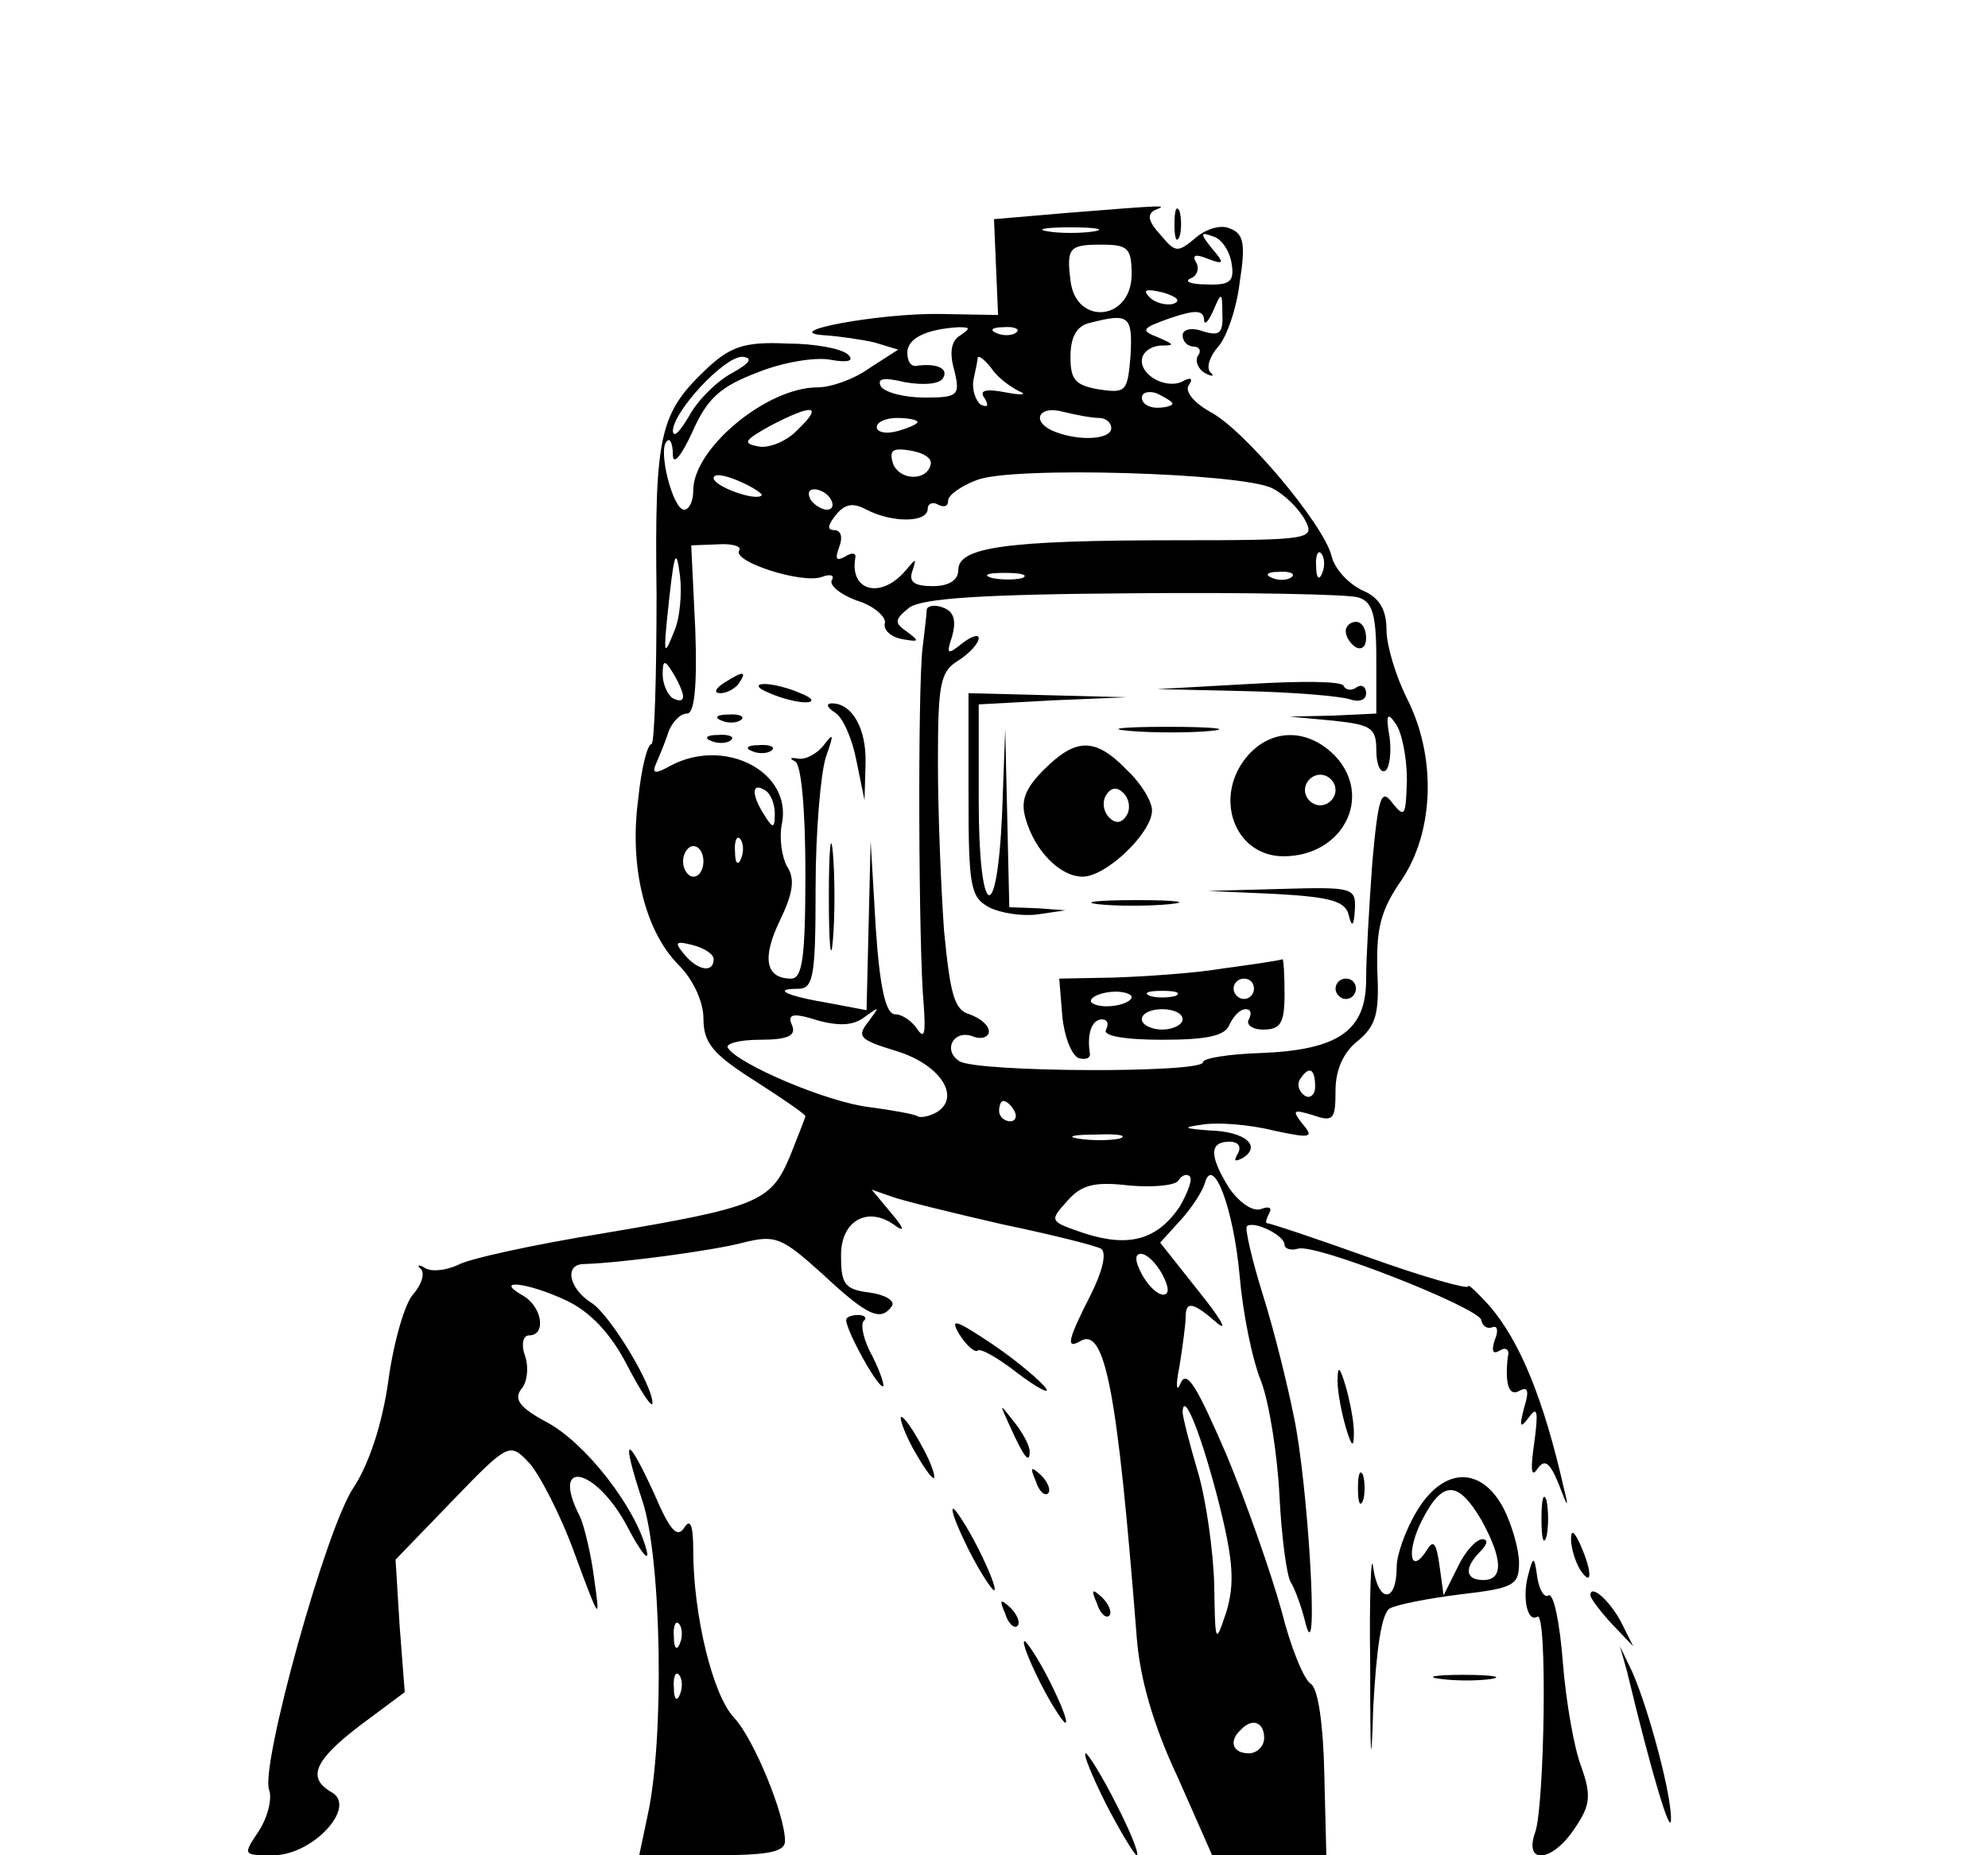 <?xml version="1.0" standalone="no"?>
<!DOCTYPE svg PUBLIC "-//W3C//DTD SVG 20010904//EN"
 "http://www.w3.org/TR/2001/REC-SVG-20010904/DTD/svg10.dtd">
<svg version="1.0" xmlns="http://www.w3.org/2000/svg"
 width="195pt" height="182pt" viewBox="0 0 195 182"
 preserveAspectRatio="xMidYMid meet">

<g transform="translate(0,182) scale(0.1,-0.1)"
fill="#000000" stroke="none">
<path d="M1045 1611 l-70 -6 2 -47 2 -47 -57 1 c-59 1 -162 -18 -112 -21 14
-1 35 -4 48 -7 l23 -7 -28 -18 c-15 -11 -38 -19 -51 -19 -50 0 -122 -60 -122
-101 0 -11 -4 -19 -9 -19 -11 0 -26 59 -17 67 3 4 6 -2 6 -13 0 -11 8 -2 19
22 15 34 28 45 65 59 25 10 57 15 71 12 17 -3 23 -1 17 5 -6 6 -33 11 -60 11
-41 2 -55 -3 -77 -23 -48 -45 -53 -64 -51 -223 0 -81 -2 -147 -5 -147 -4 0
-10 -24 -13 -54 -9 -67 7 -130 40 -163 14 -14 24 -36 24 -52 0 -24 9 -35 50
-61 28 -18 50 -33 50 -35 0 -1 -7 -19 -15 -39 -19 -45 -30 -50 -184 -76 -68
-11 -132 -25 -142 -31 -11 -5 -25 -7 -32 -3 -6 4 -9 3 -4 -1 4 -5 0 -16 -8
-25 -8 -9 -19 -47 -24 -84 -6 -43 -19 -82 -34 -105 -27 -39 -92 -274 -83 -297
3 -8 -1 -26 -10 -40 -16 -24 -16 -24 14 -24 39 0 83 48 57 62 -24 14 -17 31
29 66 l43 32 -5 65 -4 65 56 58 c55 57 56 57 75 37 10 -11 31 -51 45 -90 24
-65 25 -67 19 -25 -3 25 -10 53 -14 62 -30 58 15 49 46 -9 14 -27 23 -37 19
-23 -11 42 -60 105 -98 125 -26 14 -32 22 -25 32 6 6 8 21 4 33 -4 11 -2 20 4
20 17 0 13 28 -6 39 -30 17 5 13 43 -5 23 -11 43 -32 59 -63 13 -25 24 -42 25
-38 1 17 -42 88 -60 99 -22 14 -27 38 -7 38 35 1 126 13 156 21 32 8 38 5 78
-31 44 -41 57 -47 68 -31 3 5 -7 11 -22 13 -24 3 -28 8 -28 35 -1 36 27 51 54
30 9 -6 7 -1 -4 12 l-20 24 20 -7 c11 -4 60 -16 108 -27 48 -10 92 -21 97 -24
6 -4 1 -23 -10 -45 -22 -43 -25 -54 -11 -46 25 16 37 -48 56 -290 3 -40 16
-86 40 -137 l34 -77 56 0 56 0 -2 80 c-1 48 -6 83 -13 88 -7 4 -20 36 -29 72
-10 36 -34 105 -54 153 -29 67 -39 84 -45 70 -4 -10 -5 -2 -1 17 3 19 6 41 6
48 0 16 7 15 31 -6 11 -9 3 5 -18 31 l-38 48 20 22 c11 12 22 29 24 37 8 27
28 -25 34 -92 3 -35 12 -81 21 -103 8 -21 16 -72 18 -112 2 -40 7 -78 11 -85
4 -6 11 -25 15 -42 13 -46 2 140 -12 205 -6 30 -19 83 -30 118 -11 35 -18 66
-16 68 7 6 37 -9 37 -18 0 -4 6 -6 13 -4 16 6 178 -58 180 -70 1 -6 6 -9 11
-7 5 2 6 -4 2 -13 -3 -10 -2 -14 5 -10 6 4 10 1 8 -6 -3 -27 1 -40 12 -33 8 4
9 -1 4 -17 -5 -19 -4 -21 5 -9 8 11 9 5 5 -25 -4 -27 -3 -35 3 -26 7 10 12 7
21 -15 9 -24 10 -24 5 -4 -20 88 -43 144 -73 179 -12 13 -21 22 -21 19 0 -3
-43 9 -96 28 -53 19 -98 34 -101 34 -2 0 -1 4 2 10 3 5 0 7 -8 4 -8 -3 -21 6
-31 20 -20 32 -20 46 0 46 9 0 12 -5 8 -12 -4 -7 -3 -8 5 -4 19 12 2 26 -32
27 -27 2 -28 3 -6 6 14 2 44 0 68 -6 37 -8 40 -7 29 6 -11 14 -10 15 10 9 20
-7 22 -4 22 24 0 21 8 38 22 49 18 15 21 27 19 69 -1 41 3 59 24 89 32 48 34
121 5 178 -11 22 -20 52 -20 67 0 20 -7 32 -24 39 -14 7 -27 21 -30 34 -8 31
-86 124 -119 141 -16 9 -25 20 -21 26 4 6 3 8 -4 5 -15 -10 -42 3 -42 19 0 8
8 14 18 15 15 0 14 1 -2 8 -18 7 -16 9 12 19 24 8 32 8 33 -1 0 -7 4 -3 9 8 8
19 9 19 9 -3 1 -19 -3 -22 -19 -17 -11 4 -20 2 -20 -4 0 -6 5 -11 11 -11 5 0
8 -4 4 -9 -3 -5 0 -13 7 -17 7 -4 10 -3 5 1 -4 5 0 16 8 25 8 9 18 37 21 63 6
38 4 48 -10 53 -9 4 -24 -1 -34 -10 -17 -14 -19 -14 -34 4 -12 13 -13 20 -5
24 13 5 12 5 -88 -3z m28 -18 c-13 -2 -33 -2 -45 0 -13 2 -3 4 22 4 25 0 35
-2 23 -4z m135 -31 c3 -18 -1 -22 -25 -21 -15 0 -22 3 -15 6 6 2 9 10 5 16 -4
7 0 8 12 3 16 -6 16 -4 4 10 -12 15 -12 17 1 12 8 -2 16 -14 18 -26z m-98 -11
c0 -46 -55 -51 -60 -6 -4 32 -1 35 30 35 26 0 30 -3 30 -29z m41 -29 c-7 -2
-18 1 -23 6 -8 8 -4 9 13 5 13 -4 18 -8 10 -11z m-42 -50 c-3 -36 -4 -38 -31
-34 -23 4 -28 9 -28 32 0 19 6 30 18 33 39 10 43 8 41 -31z m-167 19 c-9 -5
-11 -17 -6 -34 6 -25 4 -27 -29 -27 -20 0 -39 5 -43 11 -4 8 3 9 24 4 18 -3
33 -2 37 4 6 10 -7 15 -27 12 -5 0 -8 5 -8 13 0 14 18 23 50 25 12 0 12 -1 2
-8z m55 3 c-3 -3 -12 -4 -19 -1 -8 3 -5 6 6 6 11 1 17 -2 13 -5z m-279 -40
c-15 -8 -34 -27 -42 -42 -9 -15 -15 -22 -16 -15 0 19 50 73 68 73 11 -1 8 -6
-10 -16z m282 -18 c8 -3 2 -4 -13 -1 -21 4 -27 2 -21 -6 4 -7 3 -9 -4 -6 -5 4
-9 15 -7 25 2 9 4 19 4 21 1 3 7 -2 14 -11 6 -9 19 -18 27 -22z m150 -12 c0
-2 -7 -4 -15 -4 -8 0 -15 4 -15 10 0 5 7 7 15 4 8 -4 15 -8 15 -10z m-367 -25
c-11 -12 -29 -19 -39 -17 -16 3 -14 6 11 20 42 22 53 21 28 -3z m295 11 c6 0
12 -4 12 -10 0 -11 -30 -13 -54 -4 -25 9 -19 27 7 20 12 -3 28 -6 35 -6z
m-178 -4 c0 -2 -9 -6 -20 -9 -11 -3 -20 -1 -20 4 0 5 9 9 20 9 11 0 20 -2 20
-4z m13 -41 c-3 -17 -30 -17 -37 0 -4 13 -1 16 17 13 12 -2 21 -7 20 -13z
m-166 -31 c-6 -6 -47 9 -47 17 0 5 11 3 25 -3 14 -6 24 -13 22 -14z m501 7
c12 -6 26 -20 32 -31 10 -19 7 -20 -127 -20 -167 0 -213 -7 -213 -29 0 -10 -9
-16 -25 -16 -18 0 -24 4 -20 15 4 13 4 13 -7 0 -24 -28 -55 -20 -49 13 1 5 -4
5 -10 1 -9 -5 -10 -2 -6 9 4 10 2 17 -5 17 -7 0 -6 5 2 15 9 11 17 12 30 5 25
-13 60 -13 60 1 0 5 5 7 10 4 6 -3 10 -2 10 4 0 5 12 14 28 20 34 14 261 7
290 -8z m-433 -11 c3 -5 2 -10 -4 -10 -5 0 -13 5 -16 10 -3 6 -2 10 4 10 5 0
13 -4 16 -10z m-90 -50 c-7 -11 62 -33 81 -26 8 3 13 2 10 -3 -3 -5 8 -14 24
-20 17 -5 29 -16 28 -22 -2 -7 6 -14 17 -16 17 -3 17 -2 5 7 -13 9 -13 12 2
24 13 9 70 13 220 14 111 1 210 -1 220 -4 14 -4 18 -16 18 -60 l0 -54 -42 -2
-43 -1 43 -4 c37 -4 42 -7 42 -29 0 -14 4 -23 9 -20 4 3 6 18 4 33 -4 22 -2
25 6 13 6 -8 11 -33 11 -55 -1 -35 -2 -38 -14 -23 -11 15 -14 8 -20 -59 -3
-42 -6 -93 -6 -114 0 -50 -27 -69 -103 -72 -31 -1 -57 -5 -57 -9 0 -11 -222
-10 -239 1 -17 11 -5 32 14 24 8 -3 15 0 15 5 0 6 -8 13 -19 17 -15 4 -19 20
-25 82 -3 42 -6 116 -6 164 0 78 2 90 20 101 11 7 20 17 20 22 0 4 -7 2 -16
-5 -15 -12 -16 -11 -10 7 4 15 2 24 -9 28 -8 3 -15 2 -16 -2 0 -4 -2 -20 -4
-37 -5 -39 -4 -298 1 -350 2 -28 1 -35 -6 -25 -5 8 -15 15 -22 15 -9 0 -15 25
-19 85 l-5 85 -2 -83 -2 -83 -37 7 c-42 7 -56 14 -30 14 15 0 17 13 17 99 0
55 5 112 10 128 8 23 8 25 -2 12 -7 -9 -19 -15 -26 -13 -7 1 -8 0 -2 -3 6 -3
10 -48 10 -109 0 -84 -3 -104 -14 -104 -25 0 -29 20 -11 57 13 27 15 41 7 53
-5 9 -8 28 -5 42 10 51 -56 85 -109 57 -16 -9 -19 -8 -14 3 3 7 9 21 12 31 4
9 11 17 18 17 7 0 10 26 8 82 l-4 83 26 1 c14 1 24 -2 21 -6z m-64 -80 c-9
-23 -10 -22 -7 10 7 68 9 76 13 45 2 -17 0 -42 -6 -55z m636 58 c-3 -8 -6 -5
-6 6 -1 11 2 17 5 13 3 -3 4 -12 1 -19z m-294 -5 c-7 -2 -21 -2 -30 0 -10 3
-4 5 12 5 17 0 24 -2 18 -5z m264 1 c-3 -3 -12 -4 -19 -1 -8 3 -5 6 6 6 11 1
17 -2 13 -5z m-597 -117 c0 -5 -4 -5 -10 -2 -5 3 -10 14 -10 23 0 15 2 15 10
2 5 -8 10 -19 10 -23z m90 -115 c0 -15 -2 -15 -10 -2 -13 20 -13 33 0 25 6 -3
10 -14 10 -23z m-33 -44 c-3 -8 -6 -5 -6 6 -1 11 2 17 5 13 3 -3 4 -12 1 -19z
m-37 -3 c0 -8 -4 -15 -10 -15 -5 0 -10 7 -10 15 0 8 5 15 10 15 6 0 10 -7 10
-15z m10 -96 c0 -14 -16 -11 -29 5 -10 12 -8 13 8 9 12 -3 21 -9 21 -14z m149
-56 c14 10 14 10 3 -5 -12 -15 -9 -18 27 -29 43 -13 64 -45 40 -60 -7 -4 -16
-6 -19 -4 -3 2 -25 6 -48 9 -41 5 -128 42 -138 58 -3 4 11 8 31 8 28 0 36 4
32 14 -5 11 0 13 25 5 22 -6 36 -5 47 4z m441 -69 c0 -8 -5 -12 -10 -9 -6 4
-8 11 -5 16 9 14 15 11 15 -7z m-295 -24 c3 -5 1 -10 -4 -10 -6 0 -11 5 -11
10 0 6 2 10 4 10 3 0 8 -4 11 -10z m103 -27 c-10 -2 -28 -2 -40 0 -13 2 -5 4
17 4 22 1 32 -1 23 -4z m59 -67 c-22 -32 -49 -40 -93 -26 -35 12 -35 12 -17
32 14 16 27 19 61 15 23 -2 45 0 48 5 3 5 8 7 11 4 3 -3 -2 -16 -10 -30z m-17
-66 c7 -13 7 -20 1 -20 -6 0 -15 9 -21 20 -7 13 -7 20 -1 20 6 0 15 -9 21 -20z
m56 -226 c14 -56 15 -78 7 -105 -11 -33 -11 -32 -12 27 -1 33 -8 83 -16 110
-8 27 -15 54 -15 59 1 22 19 -24 36 -91z m44 -229 c0 -8 -7 -15 -15 -15 -16 0
-20 12 -8 23 11 12 23 8 23 -8z"/>
<path d="M1320 1201 c0 -6 5 -13 10 -16 6 -3 10 1 10 9 0 9 -4 16 -10 16 -5 0
-10 -4 -10 -9z"/>
<path d="M710 1150 c-9 -6 -10 -10 -3 -10 6 0 15 5 18 10 8 12 4 12 -15 0z"/>
<path d="M1225 1149 l-90 -5 87 -2 c47 -1 93 -5 102 -8 9 -3 16 -1 16 6 0 6
-4 9 -9 6 -5 -4 -11 -3 -13 1 -1 5 -43 5 -93 2z"/>
<path d="M755 1140 c11 -5 27 -9 35 -9 9 0 8 4 -5 9 -11 5 -27 9 -35 9 -9 0
-8 -4 5 -9z"/>
<path d="M950 1040 c0 -90 2 -100 20 -110 12 -6 33 -9 48 -7 l27 4 -27 2 -28
1 -2 88 -2 87 -3 -82 c-5 -115 -23 -105 -23 12 l0 94 73 4 72 3 -77 2 -78 2 0
-100z"/>
<path d="M819 1121 c8 -5 17 -26 21 -47 l8 -39 1 36 c1 34 -13 59 -33 59 -6 0
-5 -4 3 -9z"/>
<path d="M708 1113 c7 -3 16 -2 19 1 4 3 -2 6 -13 5 -11 0 -14 -3 -6 -6z"/>
<path d="M1108 1103 c23 -2 59 -2 80 0 20 2 1 4 -43 4 -44 0 -61 -2 -37 -4z"/>
<path d="M698 1093 c7 -3 16 -2 19 1 4 3 -2 6 -13 5 -11 0 -14 -3 -6 -6z"/>
<path d="M1225 1080 c-36 -40 -15 -100 34 -100 58 0 88 58 51 98 -26 27 -61
28 -85 2z m85 -35 c0 -8 -7 -15 -15 -15 -8 0 -15 7 -15 15 0 8 7 15 15 15 8 0
15 -7 15 -15z"/>
<path d="M738 1083 c7 -3 16 -2 19 1 4 3 -2 6 -13 5 -11 0 -14 -3 -6 -6z"/>
<path d="M1024 1065 c-19 -19 -23 -31 -18 -48 9 -32 34 -57 56 -57 23 0 68 43
68 65 0 9 -11 27 -25 40 -31 32 -50 31 -81 0z m81 -45 c-5 -8 -11 -8 -17 -2
-6 6 -7 16 -3 22 5 8 11 8 17 2 6 -6 7 -16 3 -22z"/>
<path d="M813 940 c0 -47 2 -66 4 -42 2 23 2 61 0 85 -2 23 -4 4 -4 -43z"/>
<path d="M1252 943 c53 -3 68 -7 71 -21 3 -12 5 -11 6 6 1 21 -2 22 -71 20
l-73 -2 67 -3z"/>
<path d="M1077 933 c18 -2 50 -2 70 0 21 2 7 4 -32 4 -38 0 -55 -2 -38 -4z"/>
<path d="M1200 870 c-30 -5 -79 -8 -108 -9 l-53 -1 3 -37 c2 -20 9 -38 16 -41
7 -2 12 0 11 5 -3 19 2 33 12 33 5 0 7 -4 4 -10 -4 -6 17 -10 55 -10 45 0 62
4 66 15 4 8 10 15 16 15 5 0 6 -4 3 -10 -3 -5 3 -10 14 -10 17 0 21 6 21 35 0
19 -1 34 -2 34 -2 -1 -28 -5 -58 -9z m30 -20 c0 -5 -4 -10 -10 -10 -5 0 -10 5
-10 10 0 6 5 10 10 10 6 0 10 -4 10 -10z m-120 -8 c0 -4 -9 -8 -20 -9 -11 -1
-20 2 -20 5 0 4 9 8 20 9 11 1 20 -2 20 -5z m43 1 c-7 -2 -19 -2 -25 0 -7 3
-2 5 12 5 14 0 19 -2 13 -5z m7 -23 c0 -5 -9 -10 -20 -10 -11 0 -20 5 -20 10
0 6 9 10 20 10 11 0 20 -4 20 -10z"/>
<path d="M1310 850 c0 -5 5 -10 10 -10 6 0 10 5 10 10 0 6 -4 10 -10 10 -5 0
-10 -4 -10 -10z"/>
<path d="M1152 1600 c0 -14 2 -19 5 -12 2 6 2 18 0 25 -3 6 -5 1 -5 -13z"/>
<path d="M830 525 c0 -10 30 -65 36 -65 2 0 -2 13 -10 29 -9 16 -12 31 -9 35
4 3 1 6 -5 6 -7 0 -12 -2 -12 -5z"/>
<path d="M941 511 c7 -11 15 -18 18 -16 2 3 20 -7 39 -22 20 -15 32 -21 28
-15 -4 6 -27 26 -52 43 -36 24 -43 27 -33 10z"/>
<path d="M1312 465 c0 -11 4 -31 8 -45 6 -20 8 -21 8 -5 0 11 -4 31 -8 45 -6
20 -8 21 -8 5z"/>
<path d="M991 420 c14 -31 19 -36 19 -24 0 6 -7 19 -16 30 -14 18 -14 18 -3
-6z"/>
<path d="M895 400 c9 -16 18 -30 21 -30 2 0 -2 14 -11 30 -9 17 -18 30 -21 30
-2 0 2 -13 11 -30z"/>
<path d="M630 348 c19 -56 22 -235 5 -310 l-8 -38 72 0 c54 0 71 3 71 14 0 26
-31 101 -50 121 -21 22 -40 101 -40 164 0 25 -3 32 -9 22 -7 -10 -14 -2 -29
33 -28 61 -33 58 -12 -6z m37 -140 c-3 -8 -6 -5 -6 6 -1 11 2 17 5 13 3 -3 4
-12 1 -19z m0 -50 c-3 -8 -6 -5 -6 6 -1 11 2 17 5 13 3 -3 4 -12 1 -19z"/>
<path d="M1016 367 c3 -10 9 -15 12 -12 3 3 0 11 -7 18 -10 9 -11 8 -5 -6z"/>
<path d="M1332 360 c0 -14 2 -19 5 -12 2 6 2 18 0 25 -3 6 -5 1 -5 -13z"/>
<path d="M1390 338 c-11 -18 -20 -43 -20 -55 0 -36 -18 -36 -23 -1 -2 18 -4
-25 -3 -97 0 -93 1 -105 3 -40 3 56 8 92 16 97 7 4 38 10 70 14 52 6 57 9 57
31 0 13 -7 37 -15 53 -22 42 -59 41 -85 -2z m63 -9 c21 -38 22 -59 2 -59 -18
0 -19 12 -3 28 7 7 8 12 2 12 -6 0 -17 -12 -24 -27 l-14 -28 -4 29 c-3 22 -6
26 -12 16 -17 -27 -21 -2 -5 29 20 39 35 39 58 0z"/>
<path d="M1512 330 c0 -19 2 -27 5 -17 2 9 2 25 0 35 -3 9 -5 1 -5 -18z"/>
<path d="M950 300 c11 -22 23 -40 25 -40 3 0 -4 18 -15 40 -11 22 -23 40 -25
40 -3 0 4 -18 15 -40z"/>
<path d="M1541 310 c0 -8 4 -22 9 -30 12 -18 12 -2 0 25 -6 13 -9 15 -9 5z"/>
<path d="M1499 275 c-6 -22 -1 -47 9 -41 10 6 7 -184 -2 -211 -12 -33 17 -30
39 4 15 22 16 32 6 60 -7 18 -15 64 -18 102 -3 39 -9 68 -14 66 -4 -3 -9 5
-11 17 -3 22 -4 22 -9 3z"/>
<path d="M1076 247 c3 -10 9 -15 12 -12 3 3 0 11 -7 18 -10 9 -11 8 -5 -6z"/>
<path d="M1560 255 c0 -3 10 -16 21 -28 l21 -22 -11 22 c-11 22 -31 40 -31 28z"/>
<path d="M986 237 c3 -10 9 -15 12 -12 3 3 0 11 -7 18 -10 9 -11 8 -5 -6z"/>
<path d="M1020 170 c11 -22 23 -40 25 -40 3 0 -4 18 -15 40 -11 22 -23 40 -25
40 -3 0 4 -18 15 -40z"/>
<path d="M1596 180 c25 -104 43 -162 43 -145 1 23 -22 109 -38 145 l-12 25 7
-25z"/>
<path d="M1413 173 c15 -2 37 -2 50 0 12 2 0 4 -28 4 -27 0 -38 -2 -22 -4z"/>
<path d="M1085 50 c14 -27 28 -50 30 -50 3 0 -6 23 -20 50 -14 28 -28 50 -30
50 -3 0 6 -22 20 -50z"/>
</g>
</svg>
